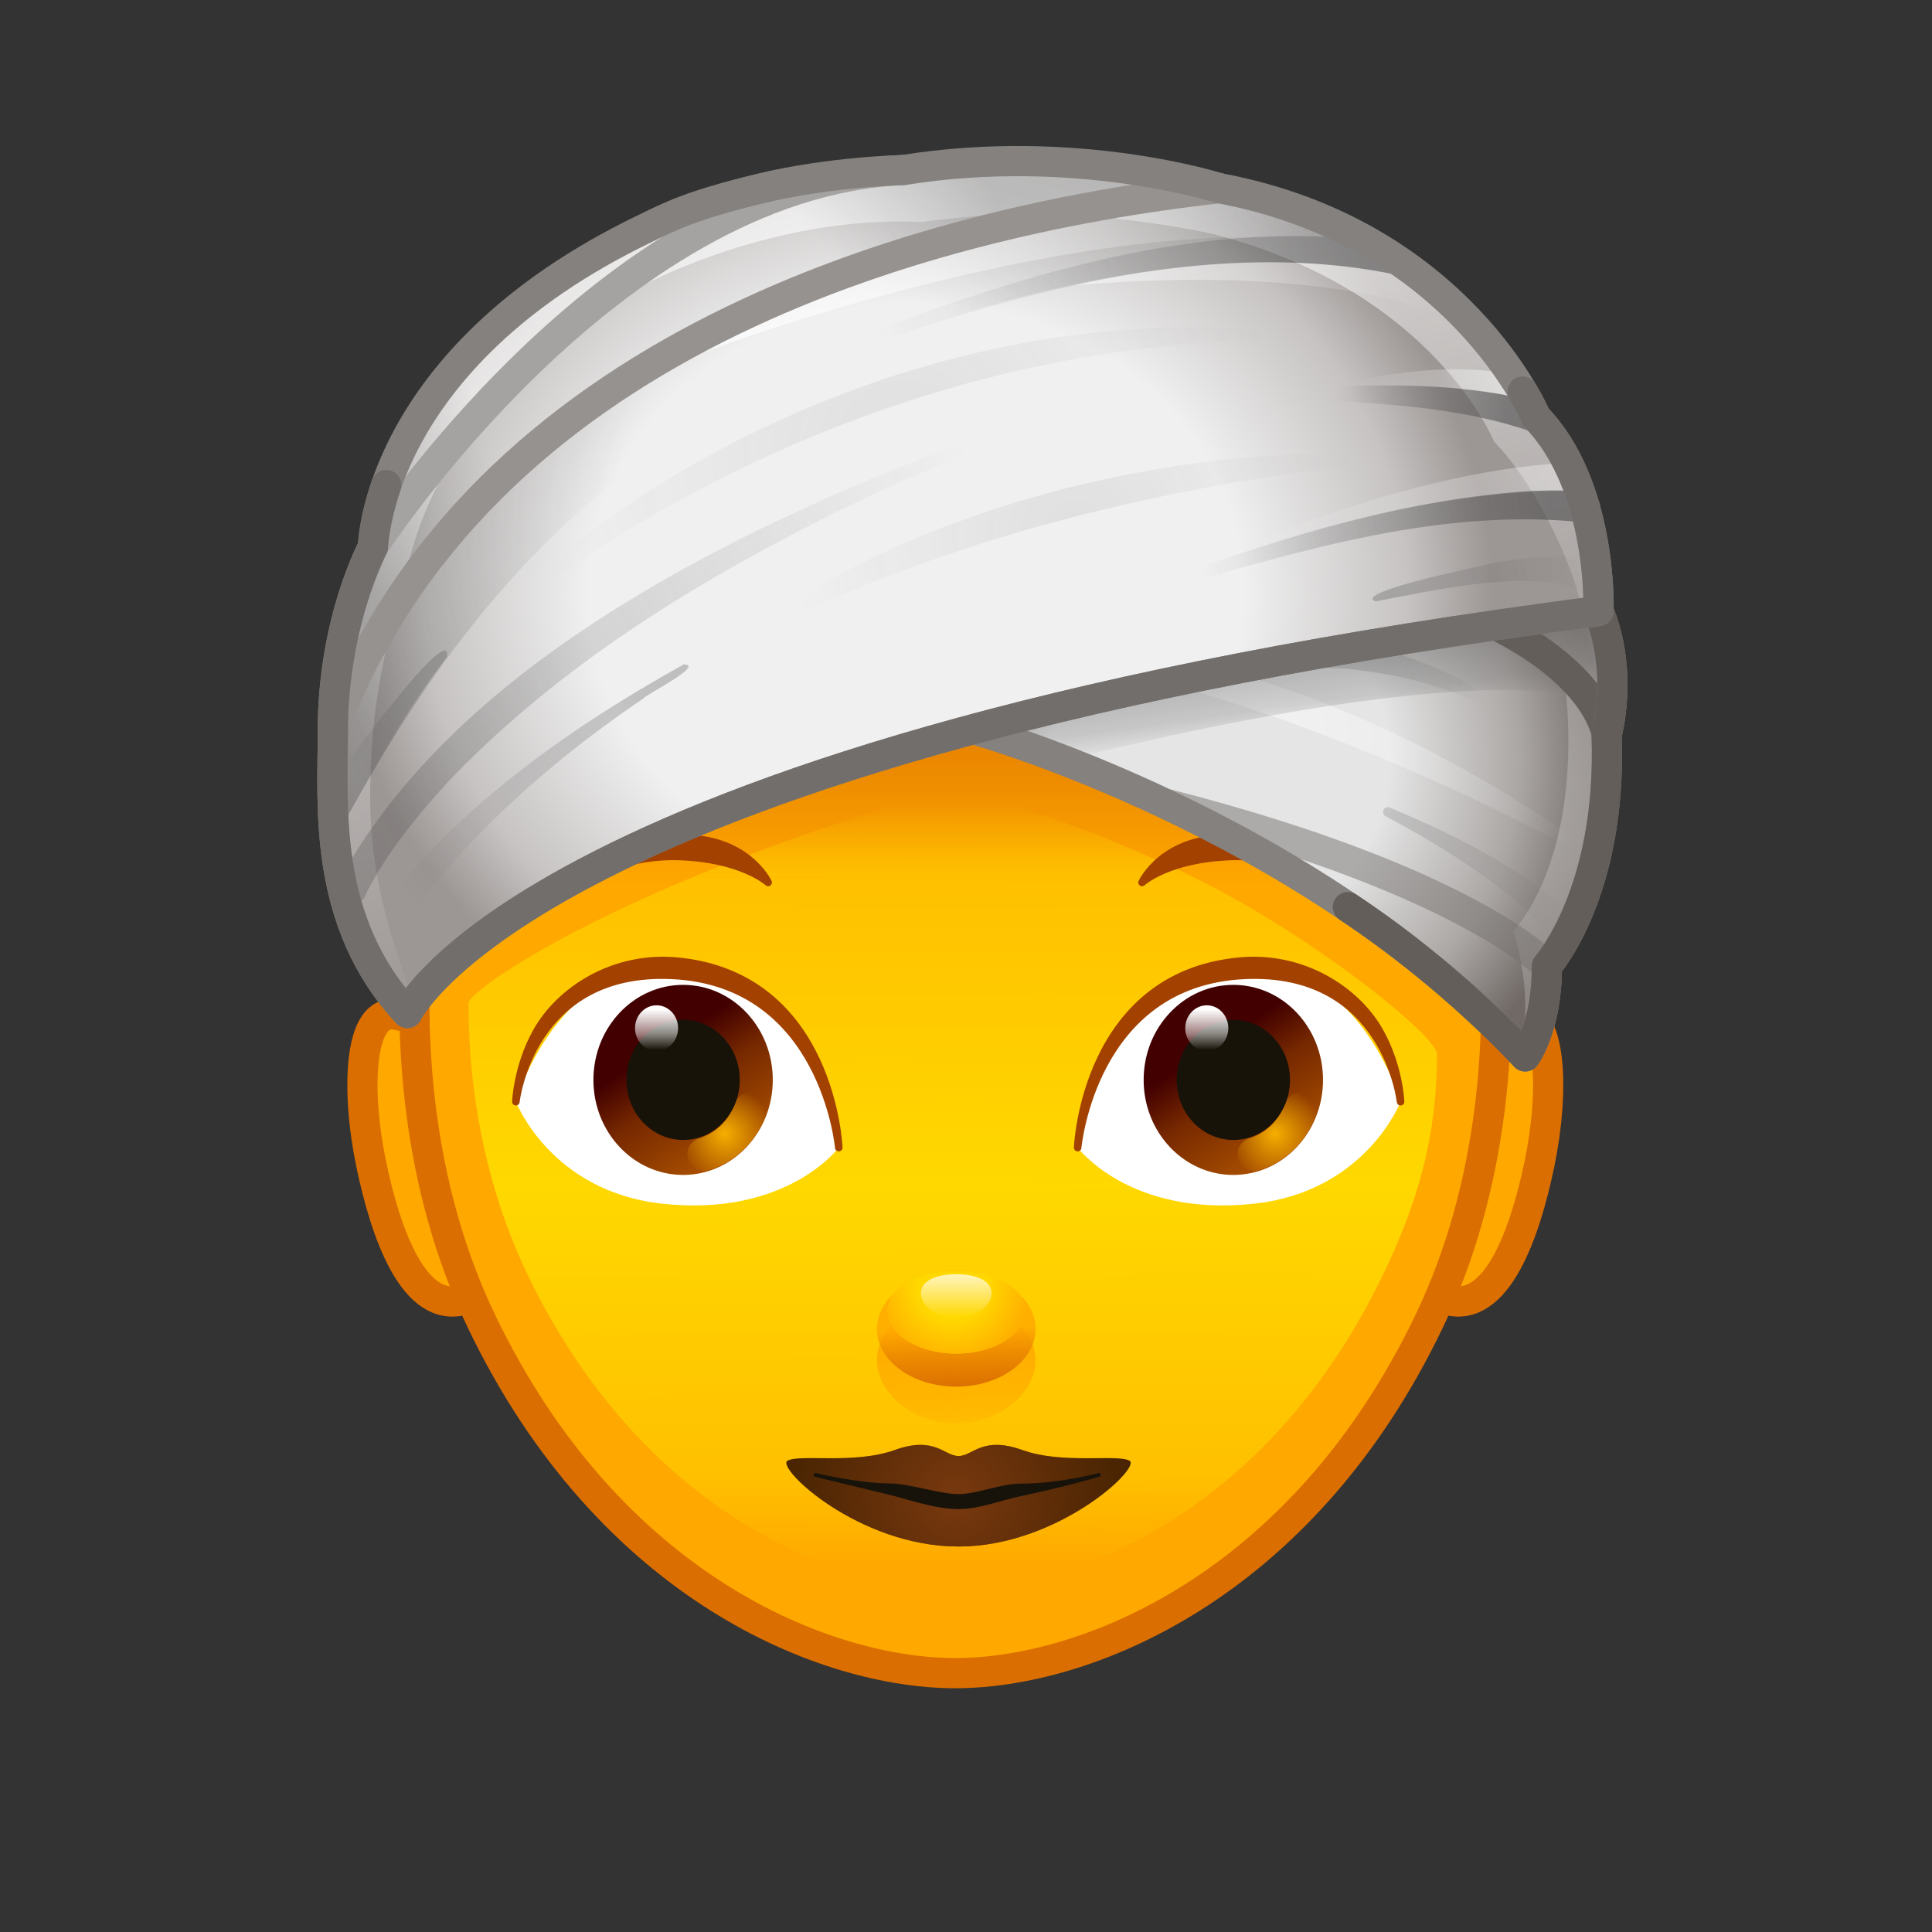 <svg xmlns="http://www.w3.org/2000/svg" xmlns:xlink="http://www.w3.org/1999/xlink" viewBox="0 0 512 512" width="512" height="512" style="width: 100%; height: 100%; transform: translate3d(0,0,0); content-visibility: visible;" preserveAspectRatio="xMidYMid meet"><rect x="0" y="0" width="512" height="512" fill="#333333" stroke="none"/><defs><clipPath id="__lottie_element_2"><rect width="512" height="512" x="0" y="0"></rect></clipPath><radialGradient id="__lottie_element_6" spreadMethod="pad" gradientUnits="userSpaceOnUse" cx="67.199" cy="-54.6" r="118.545" fx="67.199" fy="-54.6"><stop offset="38%" stop-color="rgb(229,229,229)"></stop><stop offset="67%" stop-color="rgb(171,167,165)"></stop><stop offset="86%" stop-color="rgb(112,105,102)"></stop></radialGradient><linearGradient id="__lottie_element_7" spreadMethod="pad" gradientUnits="userSpaceOnUse" x1="167.199" y1="-33.6" x2="141.75" y2="-37.189"><stop offset="8%" stop-color="rgb(255,255,255)" stop-opacity="1"></stop><stop offset="72%" stop-color="rgb(255,255,255)" stop-opacity="0.5"></stop><stop offset="100%" stop-color="rgb(255,255,255)" stop-opacity="0"></stop></linearGradient><radialGradient id="__lottie_element_8" spreadMethod="pad" gradientUnits="userSpaceOnUse" cx="79.199" cy="-61.1" r="85.926" fx="79.199" fy="-61.1"><stop offset="0%" stop-color="rgb(255,255,255)" stop-opacity="1"></stop><stop offset="48%" stop-color="rgb(255,255,255)" stop-opacity="0.5"></stop><stop offset="100%" stop-color="rgb(255,255,255)" stop-opacity="0"></stop></radialGradient><linearGradient id="__lottie_element_9" spreadMethod="pad" gradientUnits="userSpaceOnUse" x1="89.199" y1="-86.6" x2="92.522" y2="-62.863"><stop offset="0%" stop-color="rgb(77,77,77)" stop-opacity="1"></stop><stop offset="71%" stop-color="rgb(77,77,77)" stop-opacity="0.5"></stop><stop offset="100%" stop-color="rgb(77,77,77)" stop-opacity="0"></stop></linearGradient><linearGradient id="__lottie_element_10" spreadMethod="pad" gradientUnits="userSpaceOnUse" x1="158.199" y1="-12.6" x2="112.793" y2="-36.693"><stop offset="0%" stop-color="rgb(77,77,77)" stop-opacity="0"></stop><stop offset="44%" stop-color="rgb(77,77,77)" stop-opacity="0.5"></stop><stop offset="100%" stop-color="rgb(77,77,77)" stop-opacity="1"></stop></linearGradient><linearGradient id="__lottie_element_11" spreadMethod="pad" gradientUnits="userSpaceOnUse" x1="136.199" y1="-67.6" x2="106.808" y2="-80.593"><stop offset="0%" stop-color="rgb(77,77,77)" stop-opacity="0"></stop><stop offset="44%" stop-color="rgb(77,77,77)" stop-opacity="0.5"></stop><stop offset="100%" stop-color="rgb(77,77,77)" stop-opacity="1"></stop></linearGradient><radialGradient id="__lottie_element_12" spreadMethod="pad" gradientUnits="userSpaceOnUse" cx="-11.801" cy="-98.6" r="153.895" fx="-11.801" fy="-98.6"><stop offset="50%" stop-color="rgb(240,240,240)"></stop><stop offset="75%" stop-color="rgb(198,195,194)"></stop><stop offset="88%" stop-color="rgb(156,150,148)"></stop></radialGradient><linearGradient id="__lottie_element_13" spreadMethod="pad" gradientUnits="userSpaceOnUse" x1="165.199" y1="-134.6" x2="75.682" y2="-105.661"><stop offset="0%" stop-color="rgb(255,255,255)" stop-opacity="1"></stop><stop offset="50%" stop-color="rgb(255,255,255)" stop-opacity="0.5"></stop><stop offset="100%" stop-color="rgb(255,255,255)" stop-opacity="0"></stop></linearGradient><linearGradient id="__lottie_element_14" spreadMethod="pad" gradientUnits="userSpaceOnUse" x1="145.199" y1="-155.6" x2="103.298" y2="-152.512"><stop offset="0%" stop-color="rgb(255,255,255)" stop-opacity="1"></stop><stop offset="50%" stop-color="rgb(255,255,255)" stop-opacity="0.5"></stop><stop offset="100%" stop-color="rgb(255,255,255)" stop-opacity="0"></stop></linearGradient><linearGradient id="__lottie_element_15" spreadMethod="pad" gradientUnits="userSpaceOnUse" x1="30.199" y1="-187.6" x2="125.583" y2="-177.5"><stop offset="0%" stop-color="rgb(255,255,255)" stop-opacity="1"></stop><stop offset="50%" stop-color="rgb(255,255,255)" stop-opacity="0.5"></stop><stop offset="100%" stop-color="rgb(255,255,255)" stop-opacity="0"></stop></linearGradient><linearGradient id="__lottie_element_16" spreadMethod="pad" gradientUnits="userSpaceOnUse" x1="-31.801" y1="-211.6" x2="12.322" y2="-20.922"><stop offset="17%" stop-color="rgb(255,255,255)" stop-opacity="1"></stop><stop offset="58%" stop-color="rgb(255,255,255)" stop-opacity="0.5"></stop><stop offset="100%" stop-color="rgb(255,255,255)" stop-opacity="0"></stop></linearGradient><radialGradient id="__lottie_element_17" spreadMethod="pad" gradientUnits="userSpaceOnUse" cx="-80.801" cy="-161.6" r="97.485" fx="-80.801" fy="-161.6"><stop offset="53%" stop-color="rgb(77,77,77)" stop-opacity="0"></stop><stop offset="76%" stop-color="rgb(77,77,77)" stop-opacity="0.5"></stop><stop offset="100%" stop-color="rgb(77,77,77)" stop-opacity="1"></stop></radialGradient><linearGradient id="__lottie_element_18" spreadMethod="pad" gradientUnits="userSpaceOnUse" x1="98.199" y1="-151.6" x2="143.274" y2="-146.969"><stop offset="0%" stop-color="rgb(77,77,77)" stop-opacity="0"></stop><stop offset="50%" stop-color="rgb(77,77,77)" stop-opacity="0.5"></stop><stop offset="100%" stop-color="rgb(77,77,77)" stop-opacity="1"></stop></linearGradient><linearGradient id="__lottie_element_19" spreadMethod="pad" gradientUnits="userSpaceOnUse" x1="62.199" y1="-106.6" x2="155.01" y2="-122.378"><stop offset="0%" stop-color="rgb(77,77,77)" stop-opacity="0"></stop><stop offset="50%" stop-color="rgb(77,77,77)" stop-opacity="0.5"></stop><stop offset="100%" stop-color="rgb(77,77,77)" stop-opacity="1"></stop></linearGradient><radialGradient id="__lottie_element_20" spreadMethod="pad" gradientUnits="userSpaceOnUse" cx="-31.801" cy="-117.6" r="154.288" fx="-31.801" fy="-117.6"><stop offset="40%" stop-color="rgb(77,77,77)" stop-opacity="0"></stop><stop offset="74%" stop-color="rgb(77,77,77)" stop-opacity="0.5"></stop><stop offset="100%" stop-color="rgb(77,77,77)" stop-opacity="1"></stop></radialGradient><linearGradient id="__lottie_element_21" spreadMethod="pad" gradientUnits="userSpaceOnUse" x1="-65.801" y1="-192.6" x2="91.281" y2="-175.967"><stop offset="0%" stop-color="rgb(255,255,255)" stop-opacity="1"></stop><stop offset="50%" stop-color="rgb(255,255,255)" stop-opacity="0.5"></stop><stop offset="100%" stop-color="rgb(255,255,255)" stop-opacity="0"></stop></linearGradient><linearGradient id="__lottie_element_22" spreadMethod="pad" gradientUnits="userSpaceOnUse" x1="-0.801" y1="-138.6" x2="-157.264" y2="-36.001"><stop offset="0%" stop-color="rgb(77,77,77)" stop-opacity="0"></stop><stop offset="50%" stop-color="rgb(77,77,77)" stop-opacity="0.5"></stop><stop offset="100%" stop-color="rgb(77,77,77)" stop-opacity="1"></stop></linearGradient><linearGradient id="__lottie_element_23" spreadMethod="pad" gradientUnits="userSpaceOnUse" x1="93.199" y1="-189.6" x2="-23.394" y2="-166.189"><stop offset="0%" stop-color="rgb(77,77,77)" stop-opacity="1"></stop><stop offset="50%" stop-color="rgb(77,77,77)" stop-opacity="0.5"></stop><stop offset="100%" stop-color="rgb(77,77,77)" stop-opacity="0"></stop></linearGradient><linearGradient id="__lottie_element_24" spreadMethod="pad" gradientUnits="userSpaceOnUse" x1="-133.801" y1="-77.6" x2="-164.722" y2="-50.974"><stop offset="0%" stop-color="rgb(77,77,77)" stop-opacity="1"></stop><stop offset="65%" stop-color="rgb(77,77,77)" stop-opacity="0.5"></stop><stop offset="100%" stop-color="rgb(77,77,77)" stop-opacity="0"></stop></linearGradient><linearGradient id="__lottie_element_25" spreadMethod="pad" gradientUnits="userSpaceOnUse" x1="-86.801" y1="-74.6" x2="-148.818" y2="-16.86"><stop offset="0%" stop-color="rgb(77,77,77)" stop-opacity="1"></stop><stop offset="50%" stop-color="rgb(77,77,77)" stop-opacity="0.5"></stop><stop offset="100%" stop-color="rgb(77,77,77)" stop-opacity="0"></stop></linearGradient><linearGradient id="__lottie_element_26" spreadMethod="pad" gradientUnits="userSpaceOnUse" x1="113.199" y1="-97.6" x2="163.599" y2="-103.746"><stop offset="0%" stop-color="rgb(77,77,77)" stop-opacity="1"></stop><stop offset="50%" stop-color="rgb(77,77,77)" stop-opacity="0.505"></stop><stop offset="100%" stop-color="rgb(77,77,77)" stop-opacity="0.01"></stop></linearGradient><radialGradient id="__lottie_element_27" spreadMethod="pad" gradientUnits="userSpaceOnUse" cx="29.199" cy="-114.6" r="76.172" fx="29.199" fy="-114.6"><stop offset="0%" stop-color="rgb(77,77,77)" stop-opacity="1"></stop><stop offset="50%" stop-color="rgb(77,77,77)" stop-opacity="0.5"></stop><stop offset="100%" stop-color="rgb(77,77,77)" stop-opacity="0"></stop></radialGradient><radialGradient id="__lottie_element_28" spreadMethod="pad" gradientUnits="userSpaceOnUse" cx="-15.801" cy="-135.6" r="100.439" fx="-15.801" fy="-135.6"><stop offset="0%" stop-color="rgb(77,77,77)" stop-opacity="1"></stop><stop offset="50%" stop-color="rgb(77,77,77)" stop-opacity="0.5"></stop><stop offset="100%" stop-color="rgb(77,77,77)" stop-opacity="0"></stop></radialGradient><linearGradient id="__lottie_element_32" spreadMethod="pad" gradientUnits="userSpaceOnUse" x1="-80.738" y1="10.899" x2="-61.713" y2="39.979"><stop offset="0%" stop-color="rgb(66,0,0)"></stop><stop offset="37%" stop-color="rgb(118,40,0)"></stop><stop offset="100%" stop-color="rgb(170,80,0)"></stop></linearGradient><radialGradient id="__lottie_element_33" spreadMethod="pad" gradientUnits="userSpaceOnUse" cx="-63.926" cy="33.961" r="12.806" fx="-63.926" fy="33.961"><stop offset="0%" stop-color="rgb(246,175,0)" stop-opacity="1"></stop><stop offset="50%" stop-color="rgb(246,175,0)" stop-opacity="0.5"></stop><stop offset="100%" stop-color="rgb(246,175,0)" stop-opacity="0"></stop></radialGradient><linearGradient id="__lottie_element_34" spreadMethod="pad" gradientUnits="userSpaceOnUse" x1="-82.926" y1="0.961" x2="-82.926" y2="11.783"><stop offset="0%" stop-color="rgb(255,255,255)" stop-opacity="1"></stop><stop offset="60%" stop-color="rgb(255,255,255)" stop-opacity="0.5"></stop><stop offset="100%" stop-color="rgb(255,255,255)" stop-opacity="0"></stop></linearGradient><linearGradient id="__lottie_element_35" spreadMethod="pad" gradientUnits="userSpaceOnUse" x1="-80.738" y1="10.899" x2="-61.713" y2="39.979"><stop offset="0%" stop-color="rgb(66,0,0)"></stop><stop offset="37%" stop-color="rgb(118,40,0)"></stop><stop offset="100%" stop-color="rgb(170,80,0)"></stop></linearGradient><radialGradient id="__lottie_element_36" spreadMethod="pad" gradientUnits="userSpaceOnUse" cx="-63.926" cy="33.961" r="12.806" fx="-63.926" fy="33.961"><stop offset="0%" stop-color="rgb(246,175,0)" stop-opacity="1"></stop><stop offset="50%" stop-color="rgb(246,175,0)" stop-opacity="0.5"></stop><stop offset="100%" stop-color="rgb(246,175,0)" stop-opacity="0"></stop></radialGradient><linearGradient id="__lottie_element_37" spreadMethod="pad" gradientUnits="userSpaceOnUse" x1="-82.926" y1="0.961" x2="-82.926" y2="11.783"><stop offset="0%" stop-color="rgb(255,255,255)" stop-opacity="1"></stop><stop offset="60%" stop-color="rgb(255,255,255)" stop-opacity="0.5"></stop><stop offset="100%" stop-color="rgb(255,255,255)" stop-opacity="0"></stop></linearGradient><linearGradient id="__lottie_element_41" spreadMethod="pad" gradientUnits="userSpaceOnUse" x1="-3.176" y1="85.711" x2="-2.301" y2="116.671"><stop offset="0%" stop-color="rgb(255,168,0)" stop-opacity="1"></stop><stop offset="65%" stop-color="rgb(255,168,0)" stop-opacity="0.5"></stop><stop offset="100%" stop-color="rgb(255,168,0)" stop-opacity="0"></stop></linearGradient><linearGradient id="__lottie_element_42" spreadMethod="pad" gradientUnits="userSpaceOnUse" x1="-2.051" y1="103.961" x2="-2.926" y2="80.64"><stop offset="10%" stop-color="rgb(219,110,0)" stop-opacity="1"></stop><stop offset="49%" stop-color="rgb(219,110,0)" stop-opacity="0.5"></stop><stop offset="78%" stop-color="rgb(219,110,0)" stop-opacity="0"></stop></linearGradient><radialGradient id="__lottie_element_43" spreadMethod="pad" gradientUnits="userSpaceOnUse" cx="-3.926" cy="73.961" r="22.907" fx="-3.926" fy="73.961"><stop offset="40%" stop-color="rgb(255,168,0)" stop-opacity="0"></stop><stop offset="70%" stop-color="rgb(255,168,0)" stop-opacity="0.5"></stop><stop offset="100%" stop-color="rgb(255,168,0)" stop-opacity="1"></stop></radialGradient><linearGradient id="__lottie_element_44" spreadMethod="pad" gradientUnits="userSpaceOnUse" x1="-2.926" y1="71.961" x2="-2.926" y2="82.617"><stop offset="0%" stop-color="rgb(255,255,254)" stop-opacity="1"></stop><stop offset="50%" stop-color="rgb(255,255,254)" stop-opacity="0.5"></stop><stop offset="100%" stop-color="rgb(255,255,254)" stop-opacity="0"></stop></linearGradient><radialGradient id="__lottie_element_48" spreadMethod="pad" gradientUnits="userSpaceOnUse" cx="-2.676" cy="130.711" r="42.441" fx="-2.676" fy="130.711"><stop offset="8%" stop-color="rgb(117,55,14)" stop-opacity="1"></stop><stop offset="54%" stop-color="rgb(117,55,14)" stop-opacity="0.5"></stop><stop offset="100%" stop-color="rgb(117,55,14)" stop-opacity="0"></stop></radialGradient><linearGradient id="__lottie_element_55" spreadMethod="pad" gradientUnits="userSpaceOnUse" x1="-2.523" y1="-84.6" x2="-2.523" y2="4.068"><stop offset="0%" stop-color="rgb(219,110,0)" stop-opacity="1"></stop><stop offset="38%" stop-color="rgb(219,110,0)" stop-opacity="0.5"></stop><stop offset="71%" stop-color="rgb(219,110,0)" stop-opacity="0"></stop></linearGradient><linearGradient id="__lottie_element_56" spreadMethod="pad" gradientUnits="userSpaceOnUse" x1="-2.773" y1="-43.1" x2="-2.523" y2="159.652"><stop offset="0%" stop-color="rgb(255,216,0)" stop-opacity="0"></stop><stop offset="9%" stop-color="rgb(255,216,0)" stop-opacity="0.5"></stop><stop offset="50%" stop-color="rgb(255,216,0)" stop-opacity="1"></stop><stop offset="88%" stop-color="rgb(255,216,0)" stop-opacity="0.5"></stop><stop offset="100%" stop-color="rgb(255,216,0)" stop-opacity="0"></stop></linearGradient></defs><g clip-path="url(#__lottie_element_2)"><g style="display: block;" transform="matrix(1,0,0,1,256,256)" opacity="1"><g opacity="1" transform="matrix(1,0,0,1,0,0)"><path fill="rgb(255,168,0)" fill-opacity="1" d=" M-151.205,12.898 C-160.989,11.212 -161.675,33.15 -157.613,52.585 C-153.853,70.578 -146.372,92.497 -132.925,88.418 C-119.478,84.339 -117.671,18.677 -151.205,12.898z"></path><path stroke-linecap="round" stroke-linejoin="round" fill-opacity="0" stroke="rgb(219,110,0)" stroke-opacity="1" stroke-width="8" d=" M-151.205,12.898 C-160.989,11.212 -161.675,33.15 -157.613,52.585 C-153.853,70.578 -146.372,92.497 -132.925,88.418 C-119.478,84.339 -117.671,18.677 -151.205,12.898z"></path></g><g opacity="1" transform="matrix(1,0,0,1,0,0)"><path fill="rgb(255,168,0)" fill-opacity="1" d=" M145.534,12.898 C155.318,11.212 156.004,33.15 151.942,52.585 C148.182,70.578 140.701,92.497 127.254,88.418 C113.807,84.339 112,18.677 145.534,12.898z"></path><path stroke-linecap="round" stroke-linejoin="round" fill-opacity="0" stroke="rgb(219,110,0)" stroke-opacity="1" stroke-width="8" d=" M145.534,12.898 C155.318,11.212 156.004,33.15 151.942,52.585 C148.182,70.578 140.701,92.497 127.254,88.418 C113.807,84.339 112,18.677 145.534,12.898z"></path></g></g><g style="display: block;" transform="matrix(1,0,0,1,256,256)" opacity="1"><g opacity="1" transform="matrix(1,0,0,1,0,0)"><path fill="rgb(255,168,0)" fill-opacity="1" d=" M110.018,-106.24 C85.903,-139.733 46.782,-162.663 -2.835,-162.663 C-52.452,-162.663 -91.573,-139.733 -115.688,-106.24 C-141.723,-70.081 -162.419,23.241 -128.429,94.113 C-94.439,164.985 -37.016,187.404 -2.835,187.404 C31.346,187.404 88.768,164.985 122.758,94.113 C156.748,23.241 136.052,-70.081 110.018,-106.24z"></path></g><g opacity="1" transform="matrix(1,0,0,1,0,0)"><path fill="url(#__lottie_element_55)" fill-opacity="1" d=" M110.018,-106.24 C85.903,-139.733 46.782,-162.663 -2.835,-162.663 C-52.452,-162.663 -91.573,-139.733 -115.688,-106.24 C-141.723,-70.081 -162.419,23.241 -128.429,94.113 C-94.439,164.985 -37.016,187.404 -2.835,187.404 C31.346,187.404 88.768,164.985 122.758,94.113 C156.748,23.241 136.052,-70.081 110.018,-106.24z"></path></g><g opacity="1" transform="matrix(1,0,0,1,0,0)"><path fill="url(#__lottie_element_56)" fill-opacity="1" d=" M-2.835,-47.26 C-89.991,-22.98 -131.862,6.295 -131.859,9.84 C-131.841,34.579 -126.826,59.934 -115.861,82.475 C-85.273,145.354 -33.595,165.243 -2.835,165.243 C27.925,165.243 79.601,145.354 110.19,82.475 C119.757,62.809 124.831,45.038 124.831,23.327 C124.831,18.574 91.222,-8.715 58.358,-24.483 C26.92,-39.567 -2.835,-47.26 -2.835,-47.26z"></path></g><g opacity="1" transform="matrix(1,0,0,1,0,0)"><path stroke-linecap="round" stroke-linejoin="round" fill-opacity="0" stroke="rgb(219,110,0)" stroke-opacity="1" stroke-width="8" d=" M110.018,-106.24 C85.903,-139.733 46.782,-162.663 -2.835,-162.663 C-52.452,-162.663 -91.573,-139.733 -115.688,-106.24 C-141.723,-70.081 -162.419,23.241 -128.429,94.113 C-94.439,164.985 -37.016,187.404 -2.835,187.404 C31.346,187.404 88.768,164.985 122.758,94.113 C156.748,23.241 136.052,-70.081 110.018,-106.24z"></path></g></g><g style="display: block;" transform="matrix(1,0,0,1,256,256)" opacity="1"><g opacity="1" transform="matrix(1,0,0,1,0,0)"><path fill="rgb(163,65,0)" fill-opacity="1" d=" M-108.539,-19.434 C-108.539,-19.434 -93.752,-29.577 -76.202,-29.029 C-59.385,-28.504 -52.435,-22.146 -52.435,-22.146 C-52.435,-22.146 -58.037,-34.356 -76.202,-33.827 C-96.213,-33.244 -108.539,-19.434 -108.539,-19.434z"></path><path stroke-linecap="round" stroke-linejoin="round" fill-opacity="0" stroke="rgb(163,65,0)" stroke-opacity="1" stroke-width="2" d=" M-108.539,-19.434 C-108.539,-19.434 -93.752,-29.577 -76.202,-29.029 C-59.385,-28.504 -52.435,-22.146 -52.435,-22.146 C-52.435,-22.146 -58.037,-34.356 -76.202,-33.827 C-96.213,-33.244 -108.539,-19.434 -108.539,-19.434z"></path></g><g opacity="1" transform="matrix(1,0,0,1,0,0)"><path fill="rgb(163,65,0)" fill-opacity="1" d=" M102.757,-19.434 C102.757,-19.434 87.97,-29.577 70.42,-29.029 C53.603,-28.504 46.654,-22.146 46.654,-22.146 C46.654,-22.146 52.255,-34.356 70.42,-33.827 C90.431,-33.244 102.757,-19.434 102.757,-19.434z"></path><path stroke-linecap="round" stroke-linejoin="round" fill-opacity="0" stroke="rgb(163,65,0)" stroke-opacity="1" stroke-width="2" d=" M102.757,-19.434 C102.757,-19.434 87.97,-29.577 70.42,-29.029 C53.603,-28.504 46.654,-22.146 46.654,-22.146 C46.654,-22.146 52.255,-34.356 70.42,-33.827 C90.431,-33.244 102.757,-19.434 102.757,-19.434z"></path></g></g><g style="display: block;" transform="matrix(1,0,0,1,256,266.25)" opacity="1"><g opacity="1" transform="matrix(1,0,0,1,0,0)"><path fill="rgb(75,37,2)" fill-opacity="1" d=" M43.343,120.851 C40.12,119.038 25.618,121.858 14.941,118.031 C4.265,114.204 1.849,119.621 -1.979,119.621 C-5.806,119.621 -8.223,114.204 -18.9,118.031 C-29.576,121.858 -44.079,119.038 -47.302,120.851 C-50.525,122.664 -28.536,143.592 -1.979,143.592 C24.268,143.592 46.566,122.664 43.343,120.851z"></path></g><g opacity="1" transform="matrix(1,0,0,1,0,0)"><path fill="url(#__lottie_element_48)" fill-opacity="1" d=" M43.343,120.851 C40.12,119.038 25.618,121.858 14.941,118.031 C4.265,114.204 1.849,119.621 -1.979,119.621 C-5.806,119.621 -8.223,114.204 -18.9,118.031 C-29.576,121.858 -44.079,119.038 -47.302,120.851 C-50.525,122.664 -28.536,143.592 -1.979,143.592 C24.268,143.592 46.566,122.664 43.343,120.851z"></path></g><g opacity="1" transform="matrix(1,0,0,1,0,0)"><path fill="rgb(23,19,11)" fill-opacity="1" d=" M-39.882,124.624 C-39.882,124.624 -28.323,127.369 -20.439,127.369 C-15.087,127.369 -7.006,130.207 -1.979,130.207 C2.852,130.207 9.39,127.43 14.459,127.43 C24.839,127.43 35.197,124.624 35.197,124.624 C35.197,124.624 26.564,127.214 13.963,129.861 C9.49,130.801 3.286,133.182 -1.979,133.182 C-8.236,133.182 -15.382,130.538 -20.562,129.3 C-32.021,126.561 -39.882,124.624 -39.882,124.624z"></path><path stroke-linecap="round" stroke-linejoin="round" fill-opacity="0" stroke="rgb(23,19,11)" stroke-opacity="1" stroke-width="1" d=" M-39.882,124.624 C-39.882,124.624 -28.323,127.369 -20.439,127.369 C-15.087,127.369 -7.006,130.207 -1.979,130.207 C2.852,130.207 9.39,127.43 14.459,127.43 C24.839,127.43 35.197,124.624 35.197,124.624 C35.197,124.624 26.564,127.214 13.963,129.861 C9.49,130.801 3.286,133.182 -1.979,133.182 C-8.236,133.182 -15.382,130.538 -20.562,129.3 C-32.021,126.561 -39.882,124.624 -39.882,124.624z"></path></g></g><g style="display: block;" transform="matrix(1,0,0,1,256.25,266.5)" opacity="1"><g opacity="1" transform="matrix(1,0,0,1,0,0)"><path fill="url(#__lottie_element_41)" fill-opacity="1" d=" M18.19,94.093 C18.19,102.926 8.125,110.778 -2.835,110.778 C-13.795,110.778 -23.861,102.926 -23.861,94.093 C-23.861,85.261 -13.795,77.162 -2.835,77.162 C8.125,77.162 18.19,85.261 18.19,94.093z"></path></g><g opacity="1" transform="matrix(1,0,0,1,0,0)"><path fill="rgb(255,168,0)" fill-opacity="0.8" d=" M18.19,85.644 C18.19,94.106 8.777,100.966 -2.835,100.966 C-14.447,100.966 -23.86,94.106 -23.86,85.644 C-23.86,77.182 -14.447,70.683 -2.835,70.683 C8.777,70.683 18.19,77.182 18.19,85.644z"></path></g><g opacity="1" transform="matrix(1,0,0,1,0,0)"><path fill="url(#__lottie_element_42)" fill-opacity="1" d=" M18.19,85.644 C18.19,94.106 8.777,100.966 -2.835,100.966 C-14.447,100.966 -23.86,94.106 -23.86,85.644 C-23.86,77.182 -14.447,70.683 -2.835,70.683 C8.777,70.683 18.19,77.182 18.19,85.644z"></path></g><g opacity="1" transform="matrix(1,0,0,1,0,0)"><path fill="rgb(255,216,0)" fill-opacity="1" d=" M15.353,80.808 C15.353,87.108 7.21,92.215 -2.835,92.215 C-12.88,92.215 -21.024,87.108 -21.024,80.808 C-21.024,74.508 -12.88,70.436 -2.835,70.436 C7.21,70.436 15.353,74.508 15.353,80.808z"></path></g><g opacity="1" transform="matrix(1,0,0,1,0,0)"><path fill="url(#__lottie_element_43)" fill-opacity="1" d=" M15.353,80.808 C15.353,87.108 7.21,92.215 -2.835,92.215 C-12.88,92.215 -21.024,87.108 -21.024,80.808 C-21.024,74.508 -12.88,70.436 -2.835,70.436 C7.21,70.436 15.353,74.508 15.353,80.808z"></path></g><g opacity="1" transform="matrix(1,0,0,1,0,0)"><path fill="url(#__lottie_element_44)" fill-opacity="0.7" d=" M6.536,76.233 C6.536,79.606 2.34,82.778 -2.835,82.778 C-8.01,82.778 -12.206,79.606 -12.206,76.233 C-12.206,72.86 -8.01,71.168 -2.835,71.168 C2.34,71.168 6.536,72.86 6.536,76.233z"></path></g></g><g style="display: block;" transform="matrix(1,0,0,1,256,266.5)" opacity="1"><g opacity="1" transform="matrix(1,0,0,1,0,0)"><g opacity="1" transform="matrix(1,0,0,1,0,0)"><path fill="rgb(255,255,255)" fill-opacity="1" d=" M-33.718,37.624 C-33.718,37.624 -37.432,-6.709 -74.308,-10.413 C-108.174,-13.814 -119.286,25.459 -119.286,25.459 C-119.286,25.459 -110.171,49.233 -80.524,52.484 C-47.473,56.109 -33.718,37.624 -33.718,37.624z"></path></g><g opacity="1" transform="matrix(1,0,0,1,0,0)"><g opacity="1" transform="matrix(1,0,0,1,0,0)"><path fill="url(#__lottie_element_32)" fill-opacity="1" d=" M-51.205,19.686 C-51.205,33.596 -61.845,44.872 -74.971,44.872 C-88.097,44.872 -98.738,33.596 -98.738,19.686 C-98.738,5.776 -88.097,-5.5 -74.971,-5.5 C-61.845,-5.5 -51.205,5.776 -51.205,19.686z"></path></g><g opacity="1" transform="matrix(1,0,0,1,0,0)"><g opacity="1" transform="matrix(1,0,0,1,0,0)"><path fill="url(#__lottie_element_33)" fill-opacity="1" d=" M-69.467,43.79 C-71.344,43.79 -73.081,42.578 -73.663,40.691 C-74.378,38.373 -73.078,35.914 -70.76,35.199 C-66.326,33.831 -62.796,30.386 -61.318,25.984 C-60.546,23.683 -58.052,22.448 -55.757,23.218 C-53.457,23.99 -52.219,26.48 -52.991,28.78 C-55.366,35.857 -61.041,41.395 -68.172,43.594 C-68.603,43.727 -69.039,43.79 -69.467,43.79z"></path></g></g><g opacity="1" transform="matrix(1,0,0,1,0,0)"><path fill="rgb(24,19,9)" fill-opacity="1" d=" M-59.951,19.686 C-59.951,28.477 -66.675,35.604 -74.971,35.604 C-83.267,35.604 -89.992,28.477 -89.992,19.686 C-89.992,10.895 -83.267,3.769 -74.971,3.769 C-66.675,3.769 -59.951,10.895 -59.951,19.686z"></path></g><g opacity="1" transform="matrix(1,0,0,1,0,0)"><path fill="url(#__lottie_element_34)" fill-opacity="1" d=" M-76.302,5.962 C-76.302,9.3 -78.856,12.006 -82.006,12.006 C-85.156,12.006 -87.71,9.3 -87.71,5.962 C-87.71,2.624 -85.156,-0.083 -82.006,-0.083 C-78.856,-0.083 -76.302,2.624 -76.302,5.962z"></path></g></g><g opacity="1" transform="matrix(1,0,0,1,0,0)"><path fill="rgb(163,65,0)" fill-opacity="1" d=" M-33.718,37.624 C-33.718,37.624 -35.49,-7.863 -76.502,-11.777 C-93.34,-13.384 -107.602,-4.12 -113.768,6.861 C-118.96,16.108 -119.286,25.459 -119.286,25.459 C-119.286,25.459 -115.415,-9.817 -77.823,-8.014 C-37.594,-6.084 -33.718,37.624 -33.718,37.624z"></path><path stroke-linecap="round" stroke-linejoin="round" fill-opacity="0" stroke="rgb(163,65,0)" stroke-opacity="1" stroke-width="2" d=" M-33.718,37.624 C-33.718,37.624 -35.49,-7.863 -76.502,-11.777 C-93.34,-13.384 -107.602,-4.12 -113.768,6.861 C-118.96,16.108 -119.286,25.459 -119.286,25.459 C-119.286,25.459 -115.415,-9.817 -77.823,-8.014 C-37.594,-6.084 -33.718,37.624 -33.718,37.624z"></path></g></g><g opacity="1" transform="matrix(-1,0,0,1,-4.125,0)"><g opacity="1" transform="matrix(1,0,0,1,0,0)"><path fill="rgb(255,255,255)" fill-opacity="1" d=" M-33.718,37.624 C-33.718,37.624 -37.432,-6.709 -74.308,-10.413 C-108.174,-13.814 -119.286,25.459 -119.286,25.459 C-119.286,25.459 -110.171,49.233 -80.524,52.484 C-47.473,56.109 -33.718,37.624 -33.718,37.624z"></path></g><g opacity="1" transform="matrix(-1,0,0,1,-149.942,0)"><g opacity="1" transform="matrix(1,0,0,1,0,0)"><g opacity="1" transform="matrix(1,0,0,1,0,0)"><path fill="url(#__lottie_element_35)" fill-opacity="1" d=" M-51.205,19.686 C-51.205,33.596 -61.845,44.872 -74.971,44.872 C-88.097,44.872 -98.738,33.596 -98.738,19.686 C-98.738,5.776 -88.097,-5.5 -74.971,-5.5 C-61.845,-5.5 -51.205,5.776 -51.205,19.686z"></path></g><g opacity="1" transform="matrix(1,0,0,1,0,0)"><g opacity="1" transform="matrix(1,0,0,1,0,0)"><path fill="url(#__lottie_element_36)" fill-opacity="1" d=" M-69.467,43.79 C-71.344,43.79 -73.081,42.578 -73.663,40.691 C-74.378,38.373 -73.078,35.914 -70.76,35.199 C-66.326,33.831 -62.796,30.386 -61.318,25.984 C-60.546,23.683 -58.052,22.448 -55.757,23.218 C-53.457,23.99 -52.219,26.48 -52.991,28.78 C-55.366,35.857 -61.041,41.395 -68.172,43.594 C-68.603,43.727 -69.039,43.79 -69.467,43.79z"></path></g></g><g opacity="1" transform="matrix(1,0,0,1,0,0)"><path fill="rgb(24,19,9)" fill-opacity="1" d=" M-59.951,19.686 C-59.951,28.477 -66.675,35.604 -74.971,35.604 C-83.267,35.604 -89.992,28.477 -89.992,19.686 C-89.992,10.895 -83.267,3.769 -74.971,3.769 C-66.675,3.769 -59.951,10.895 -59.951,19.686z"></path></g><g opacity="1" transform="matrix(1,0,0,1,0,0)"><path fill="url(#__lottie_element_37)" fill-opacity="1" d=" M-76.302,5.962 C-76.302,9.3 -78.856,12.006 -82.006,12.006 C-85.156,12.006 -87.71,9.3 -87.71,5.962 C-87.71,2.624 -85.156,-0.083 -82.006,-0.083 C-78.856,-0.083 -76.302,2.624 -76.302,5.962z"></path></g></g></g><g opacity="1" transform="matrix(1,0,0,1,0,0)"><path fill="rgb(163,65,0)" fill-opacity="1" d=" M-33.718,37.624 C-33.718,37.624 -35.49,-7.863 -76.502,-11.777 C-93.34,-13.384 -107.602,-4.12 -113.768,6.861 C-118.96,16.108 -119.286,25.459 -119.286,25.459 C-119.286,25.459 -115.415,-9.817 -77.823,-8.014 C-37.594,-6.084 -33.718,37.624 -33.718,37.624z"></path><path stroke-linecap="round" stroke-linejoin="round" fill-opacity="0" stroke="rgb(163,65,0)" stroke-opacity="1" stroke-width="2" d=" M-33.718,37.624 C-33.718,37.624 -35.49,-7.863 -76.502,-11.777 C-93.34,-13.384 -107.602,-4.12 -113.768,6.861 C-118.96,16.108 -119.286,25.459 -119.286,25.459 C-119.286,25.459 -115.415,-9.817 -77.823,-8.014 C-37.594,-6.084 -33.718,37.624 -33.718,37.624z"></path></g></g></g><g style="display: block;" transform="matrix(1,0,0,1,256,256)" opacity="1"><g opacity="1" transform="matrix(1,0,0,1,0,0)"><path fill="url(#__lottie_element_6)" fill-opacity="1" d=" M1.95,-62.749 C1.95,-62.749 87.007,-38.407 145.198,23.975 C145.198,23.975 153.941,16.407 153.941,0 C153.941,0 171.298,-19.434 169.763,-61.275 C169.763,-61.275 174.368,-77.621 167.626,-94.077"></path></g><g opacity="1" transform="matrix(1,0,0,1,0,0)"><path fill="url(#__lottie_element_7)" fill-opacity="0.3" d=" M148.847,-91.541 C148.847,-91.541 158.248,-78.316 158.248,-78.316 C158.248,-78.316 165.931,-35.051 145.094,-9.103 C145.094,-9.103 151.081,8.62 146.449,23.303 C146.449,23.303 142.182,23.73 146.449,23.303 C150.716,22.876 153.941,0 153.941,0 C153.941,0 173.053,-27.037 169.763,-63.87 C169.763,-63.87 175.08,-86.206 166.234,-92.561 C166.234,-92.561 147.418,-91.34 147.418,-91.34"></path></g><g opacity="1" transform="matrix(1,0,0,1,0,0)"><path fill="url(#__lottie_element_8)" fill-opacity="0.5" d=" M11.668,-87.293 C61.128,-86.094 109.517,-67.449 150.772,-40.838 C152.497,-39.342 163.947,-33.601 157.573,-32.973 C153.316,-34.994 148.599,-37.351 144.38,-39.504 C116.91,-53.016 88.164,-64.851 58.738,-73.359 C56.444,-74.049 51.73,-75.374 49.407,-75.98 C36.938,-79.296 24.257,-82.247 11.533,-84.212 C9.694,-84.363 9.761,-87.313 11.668,-87.293z"></path></g><g opacity="1" transform="matrix(1,0,0,1,0,0)"><path fill="url(#__lottie_element_9)" fill-opacity="0.4" d=" M25.758,-54.287 C25.758,-54.287 137.206,-83.875 171.031,-68.874 C171.031,-68.874 171.649,-87.146 166.234,-92.561 C160.819,-97.976 10.483,-64.915 10.483,-64.915 C10.483,-64.915 25.758,-54.287 25.758,-54.287z"></path></g><g opacity="0.2" transform="matrix(1,0,0,1,0,0)"><g opacity="1" transform="matrix(1,0,0,1,0,0)"><path fill="url(#__lottie_element_10)" fill-opacity="1" d=" M112.262,-42.001 C130.381,-34.4 148.229,-25.443 162.677,-11.82 C166.633,-8.046 160.28,-2.13 156.805,-6.387 C144.343,-20.531 127.764,-30.827 111.231,-39.675 C109.797,-40.341 110.79,-42.623 112.262,-42.001z"></path></g><g opacity="1" transform="matrix(1,0,0,1,0,0)"><path fill="url(#__lottie_element_11)" fill-opacity="1" d=" M95.297,-87.078 C114.671,-84.113 134.368,-77.15 148.624,-63.294 C149.283,-62.67 148.34,-61.593 147.638,-62.206 C134.537,-72.452 117.968,-76.991 101.664,-78.672 C97.865,-79.459 91.04,-77.52 90.796,-83.138 C90.802,-85.514 92.944,-87.383 95.297,-87.078z"></path></g></g><g opacity="1" transform="matrix(1,0,0,1,0,0)"><path stroke-linecap="round" stroke-linejoin="round" fill-opacity="0" stroke="rgb(99,94,90)" stroke-opacity="1" stroke-width="8" d=" M169.763,-61.275 C169.763,-61.275 168.137,-76.423 140.398,-90.342"></path></g><g opacity="1" transform="matrix(1,0,0,1,0,0)"><path stroke-linecap="round" stroke-linejoin="round" fill-opacity="0" stroke="rgb(119,114,112)" stroke-opacity="0.5" stroke-width="8" d=" M153.941,0 C153.941,0 133.191,-22.373 53.759,-42.794"></path></g><g opacity="1" transform="matrix(1,0,0,1,0,0)"><path stroke-linecap="round" stroke-linejoin="round" fill-opacity="0" stroke="rgb(132,129,126)" stroke-opacity="1" stroke-width="8" d=" M1.95,-62.749 C1.95,-62.749 90.007,-38.407 148.198,23.975 C148.198,23.975 153.941,16.407 153.941,0 C153.941,0 171.298,-19.434 169.763,-61.275 C169.763,-61.275 174.368,-77.621 167.626,-94.077"></path></g><g opacity="1" transform="matrix(1,0,0,1,0,0)"><path stroke-linecap="round" stroke-linejoin="round" fill-opacity="0" stroke="rgb(99,94,90)" stroke-opacity="1" stroke-width="8" d=" M167.626,-94.077 C174.368,-77.621 169.763,-61.275 169.763,-61.275 C171.298,-19.434 153.941,0 153.941,0 C153.941,16.407 148.198,23.975 148.198,23.975 C148.198,23.975 128.491,2.358 101.21,-15.614"></path></g><g opacity="1" transform="matrix(1.129,0,0,1,0,0)"><path fill="url(#__lottie_element_12)" fill-opacity="1" d=" M-129.521,12.467 C-129.521,12.467 -103.07,-57.361 149.798,-94.077 C149.798,-94.077 150.875,-127.175 135.008,-145.417 C135.008,-145.417 116.908,-194.214 60.044,-206.13 C60.044,-206.13 26.21,-218.319 -14.848,-210.926 C-14.848,-210.926 -32.227,-210.539 -48.966,-205.949 C-65.407,-201.441 -76.197,-194.289 -76.197,-194.289 C-140.333,-165.299 -140.332,-111.077 -140.332,-111.077 C-140.332,-111.077 -149.815,-91.46 -149.822,-62.749 C-149.827,-43.102 -149.822,-11.891 -129.521,12.467z"></path></g><g opacity="1" transform="matrix(1,0,0,1,0,0)"><path fill="url(#__lottie_element_13)" fill-opacity="0.4" d=" M58.436,-104.471 C58.436,-104.471 112.737,-131.2 159.487,-133.319 C159.487,-133.319 161.469,-125.761 161.469,-125.761 C161.469,-125.761 121.615,-128.384 58.436,-104.471z"></path></g><g opacity="1" transform="matrix(1,0,0,1,0,0)"><path fill="url(#__lottie_element_14)" fill-opacity="0.5" d=" M97.45,-153.639 C97.45,-153.639 124.201,-161.4 145.446,-156.556 C145.446,-156.556 146.345,-150.597 145.198,-150.857 C125.623,-155.291 97.45,-153.639 97.45,-153.639z"></path></g><g opacity="1" transform="matrix(1,0,0,1,0,0)"><path fill="url(#__lottie_element_15)" fill-opacity="0.5" d=" M28.698,-180.4 C28.698,-180.4 72.441,-191.846 114.559,-183.31 C114.559,-183.31 128.487,-171.489 128.487,-171.489 C128.487,-171.489 100.167,-186.472 28.698,-180.4z"></path></g><g opacity="1" transform="matrix(1,0,0,1,0,0)"><path fill="url(#__lottie_element_16)" fill-opacity="0.6" d=" M167.629,-94.08 C163.799,-93.58 167.009,-93.08 163.279,-92.57 C162.759,-102.24 152.169,-126.39 139.929,-138.98 C139.929,-138.98 124.201,-178.421 66.639,-193.68 C59.641,-195.535 40.809,-198.441 27.792,-199.099 C6.944,-200.154 -11.571,-197.15 -11.571,-197.15 C-43.874,-198.785 -75.739,-186.596 -93.003,-176.421 C-118.504,-161.391 -141.936,-135.793 -148.611,-102.91 C-148.611,-102.91 -156.343,-79.938 -157.521,-56.78 C-158.367,-40.141 -158.806,-23.507 -146.833,7.746 C-150.223,11.816 -145.051,12.47 -145.051,12.47 C-167.781,-11.89 -167.781,-43.1 -167.781,-62.75 C-167.771,-91.46 -157.151,-111.08 -157.151,-111.08 C-157.151,-111.08 -157.151,-165.3 -85.361,-194.29 C-85.361,-194.29 -73.281,-201.44 -54.881,-205.95 C-36.141,-210.54 -16.681,-210.93 -16.681,-210.93 C29.279,-218.32 67.149,-206.13 67.149,-206.13 C130.809,-194.21 151.069,-145.42 151.069,-145.42 C168.829,-127.18 167.629,-94.08 167.629,-94.08z"></path></g><g opacity="1" transform="matrix(1,0,0,1,0,0)"><path fill="url(#__lottie_element_17)" fill-opacity="0.3" d=" M66.929,-206.13 C-14.611,-197.09 -129.631,-163.66 -168.531,-62.75 C-168.531,-91.46 -157.891,-111.08 -157.891,-111.08 C-157.891,-111.08 -157.891,-165.3 -85.931,-194.29 C-85.931,-194.29 -73.821,-201.44 -55.381,-205.95 C-36.601,-210.54 -17.101,-210.93 -17.101,-210.93 C28.969,-218.32 66.929,-206.13 66.929,-206.13z"></path></g><g opacity="1" transform="matrix(1,0,0,1,0,0)"><path stroke-linecap="round" stroke-linejoin="round" fill-opacity="0" stroke="rgb(165,163,162)" stroke-opacity="1" stroke-width="8" d=" M-157.155,-111.077 C-157.155,-111.077 -94.663,-207.58 -16.684,-210.926"></path></g><g opacity="1" transform="matrix(1,0,0,1,0,0)"><path fill="url(#__lottie_element_18)" fill-opacity="0.6" d=" M149.64,-141.667 C134.421,-146.943 118.102,-148.48 102.086,-149.511 C102.086,-149.511 95.065,-149.8 95.065,-149.8 C92.695,-149.803 92.651,-153.527 95.036,-153.566 C114.184,-154.181 133.805,-154.174 152.445,-149.161 C157.595,-147.532 154.617,-139.504 149.64,-141.667z"></path></g><g opacity="1" transform="matrix(1,0,0,1,0,0)"><path fill="url(#__lottie_element_19)" fill-opacity="0.6" d=" M163.155,-117.612 C126.268,-121.408 89.331,-110.315 54.152,-100.16 C52.521,-99.695 51.742,-102.083 53.334,-102.671 C84.52,-113.76 116.632,-123.809 149.842,-125.898 C154.919,-126.052 159.713,-126.217 164.839,-125.433 C170.241,-124.304 168.545,-116.427 163.155,-117.612z"></path></g><g opacity="1" transform="matrix(1,0,0,1,0,0)"><path fill="url(#__lottie_element_20)" fill-opacity="0.4" d=" M114.559,-186.94 C114.559,-186.94 113.966,-183.211 113.019,-183.4 C90.797,-187.834 45.918,-192.172 -35.121,-161.5 C-105.622,-134.816 -141.673,-79.938 -164.101,-39.323 C-164.461,-45.363 -167.781,-57.86 -167.781,-62.75 C-167.781,-63.3 -167.781,-63.85 -167.771,-64.39 C-151.501,-101.52 -119.201,-149.8 -56.901,-173.64 C-9.741,-191.69 30.909,-201.86 61.879,-207.58 C65.279,-206.73 67.149,-206.13 67.149,-206.13 C86.899,-202.43 102.479,-195.18 114.559,-186.94z"></path></g><g opacity="1" transform="matrix(1,0,0,1,0,0)"><path fill="url(#__lottie_element_21)" fill-opacity="0.7" d=" M-70.231,-162.393 C-70.231,-162.393 31.083,-201.041 98.767,-191.762 C98.767,-191.762 58.063,-208.254 58.063,-208.254 C58.063,-208.254 -16.084,-195.26 -70.231,-162.393z"></path></g><g opacity="0.3" transform="matrix(1,0,0,1,0,0)"><g opacity="1" transform="matrix(1,0,0,1,0,0)"><path fill="url(#__lottie_element_22)" fill-opacity="1" d=" M-166.492,-21.941 C-137.744,-75.477 -73.188,-109.387 -18.742,-131.77 C14.145,-144.7 16.835,-142.353 -17.328,-128.434 C-60.568,-108.375 -103.389,-84.085 -136.6,-49.512 C-142.261,-43.399 -148.108,-36.47 -152.846,-29.583 C-154.955,-26.367 -157.134,-22.949 -158.821,-19.498 C-160.701,-13.87 -168.455,-16.467 -166.492,-21.941z"></path></g><g opacity="1" transform="matrix(1,0,0,1,0,0)"><path fill="url(#__lottie_element_23)" fill-opacity="1" d=" M-36.084,-163.829 C11.418,-182.234 63.336,-199.79 114.818,-191.193 C120.063,-189.918 118.305,-182.241 113.017,-183.397 C63.172,-193.335 11.813,-177.745 -35.121,-161.499 C-36.628,-160.905 -37.612,-163.156 -36.084,-163.829z"></path></g><g opacity="1" transform="matrix(1,0,0,1,0,0)"><path fill="url(#__lottie_element_24)" fill-opacity="1" d=" M-170.448,-43.43 C-170.321,-46.223 -135.924,-92.922 -137.554,-81.929 C-146.809,-69.694 -152.94,-59.695 -162.012,-42.871 C-165.893,-35.674 -172.646,-36.748 -170.448,-43.43z"></path></g><g opacity="1" transform="matrix(1,0,0,1,0,0)"><path fill="url(#__lottie_element_25)" fill-opacity="1" d=" M-160.396,-7.654 C-139.251,-39.055 -107.451,-61.747 -74.785,-79.938 C-69.133,-79.731 -84.573,-72.127 -85.568,-70.852 C-104.543,-57.972 -122.543,-42.992 -137.56,-25.634 C-143.382,-18.817 -149.07,-11.559 -153.423,-3.729 C-156.089,0.996 -163.053,-2.925 -160.396,-7.654z"></path></g><g opacity="1" transform="matrix(1,0,0,1,0,0)"><path fill="url(#__lottie_element_26)" fill-opacity="1" d=" M163.544,-99.457 C148.676,-105.3 125.717,-99.832 108.537,-96.638 C102.189,-99.046 136.703,-106.005 139.292,-106.666 C181.571,-115.063 172.168,-90.651 163.544,-99.457z"></path></g></g><g opacity="1" transform="matrix(1,0,0,1,0,0)"><path stroke-linecap="round" stroke-linejoin="round" fill-opacity="0" stroke="rgb(150,146,143)" stroke-opacity="1" stroke-width="8" d=" M67.152,-206.13 C-14.201,-197.088 -128.967,-163.663 -167.779,-62.749"></path></g><g opacity="1" transform="matrix(1,0,0,1,0,0)"><path stroke-linecap="round" stroke-linejoin="round" fill-opacity="0" stroke="rgb(132,129,126)" stroke-opacity="1" stroke-width="8" d=" M-148.053,12.467 C-148.053,12.467 -115.442,-57.361 167.626,-94.077 C167.626,-94.077 168.832,-127.175 151.07,-145.417 C151.07,-145.417 130.807,-194.214 67.152,-206.13 C67.152,-206.13 29.277,-218.319 -16.684,-210.926 C-16.684,-210.926 -36.138,-210.539 -54.877,-205.949 C-73.282,-201.441 -78.091,-198.801 -85.36,-195.289 C-156.57,-160.889 -157.155,-111.077 -157.155,-111.077 C-157.155,-111.077 -167.771,-91.46 -167.779,-62.749 C-167.784,-43.102 -170.779,-11.891 -148.053,12.467z"></path></g><g opacity="1" transform="matrix(1,0,0,1,0,0)"><path stroke-linecap="round" stroke-linejoin="round" fill-opacity="0" stroke="rgb(114,110,107)" stroke-opacity="1" stroke-width="8" d=" M147.51,-152.224 C148.911,-149.93 151.07,-145.417 151.07,-145.417 C168.832,-127.175 167.626,-94.077 167.626,-94.077 C-115.442,-57.361 -148.053,12.467 -148.053,12.467 C-170.779,-11.891 -167.784,-43.102 -167.779,-62.749 C-167.779,-62.749 -168.531,-87.254 -157.155,-111.077 C-157.155,-111.077 -157.008,-117.33 -153.638,-127.463"></path></g><g opacity="1" transform="matrix(1,0,0,1,0,0)"><path fill="url(#__lottie_element_27)" fill-opacity="0.1" d=" M-47.071,-95.385 C-41.606,-99.278 -35.859,-102.466 -30.011,-105.567 C-27.064,-107.053 -24.115,-108.547 -21.108,-109.908 C-19.615,-110.614 -18.103,-111.279 -16.599,-111.963 C-16.599,-111.963 -12.029,-113.867 -12.029,-113.867 C-12.029,-113.867 -7.455,-115.772 -7.455,-115.772 C-7.455,-115.772 -2.808,-117.478 -2.808,-117.478 C0.289,-118.621 3.384,-119.776 6.531,-120.771 C6.531,-120.771 11.249,-122.278 11.249,-122.278 C12.823,-122.776 14.391,-123.292 15.986,-123.715 C15.986,-123.715 25.524,-126.372 25.524,-126.372 C28.72,-127.193 31.951,-127.872 35.162,-128.628 C35.162,-128.628 39.985,-129.734 39.985,-129.734 C41.601,-130.064 43.225,-130.354 44.849,-130.64 C44.849,-130.64 54.586,-132.376 54.586,-132.376 C57.848,-132.853 61.122,-133.253 64.39,-133.668 C64.39,-133.668 69.29,-134.289 69.29,-134.289 C70.922,-134.504 72.571,-134.592 74.212,-134.723 C74.212,-134.723 84.058,-135.448 84.058,-135.448 C84.058,-135.448 86.519,-135.604 86.519,-135.604 C86.519,-135.604 88.988,-135.658 88.988,-135.658 C88.988,-135.658 93.923,-135.746 93.923,-135.746 C97.211,-135.796 100.497,-135.802 103.778,-135.782 C104.521,-135.777 105.121,-135.171 105.116,-134.428 C105.112,-133.759 104.62,-133.207 103.979,-133.107 C103.979,-133.107 103.922,-133.098 103.922,-133.098 C100.691,-132.591 97.465,-132.111 94.24,-131.674 C94.24,-131.674 89.405,-131.031 89.405,-131.031 C89.405,-131.031 86.989,-130.719 86.989,-130.719 C86.989,-130.719 84.585,-130.306 84.585,-130.306 C84.585,-130.306 74.972,-128.757 74.972,-128.757 C73.374,-128.478 71.765,-128.287 70.173,-127.984 C70.173,-127.984 65.397,-127.077 65.397,-127.077 C62.215,-126.47 59.035,-125.864 55.849,-125.305 C55.849,-125.305 46.367,-123.237 46.367,-123.237 C46.367,-123.237 41.624,-122.226 41.624,-122.226 C41.624,-122.226 36.915,-121.074 36.915,-121.074 C33.78,-120.288 30.626,-119.58 27.509,-118.731 C27.509,-118.731 18.155,-116.196 18.155,-116.196 C15.031,-115.371 11.973,-114.324 8.871,-113.423 C5.757,-112.555 2.695,-111.529 -0.372,-110.515 C-0.372,-110.515 -4.976,-109.001 -4.976,-109.001 C-4.976,-109.001 -9.549,-107.4 -9.549,-107.4 C-21.708,-103.082 -33.834,-98.343 -45.439,-92.768 C-45.439,-92.768 -45.506,-92.736 -45.506,-92.736 C-46.274,-92.367 -47.197,-92.69 -47.566,-93.459 C-47.896,-94.147 -47.672,-94.957 -47.071,-95.385z"></path></g><g opacity="1" transform="matrix(1,0,0,1,0,0)"><path fill="url(#__lottie_element_28)" fill-opacity="0.1" d=" M-113.212,-103.68 C-106.824,-109.69 -99.93,-114.891 -92.849,-119.918 C-85.738,-124.88 -78.378,-129.488 -70.811,-133.736 C-63.267,-138.028 -55.477,-141.883 -47.569,-145.475 C-39.631,-149.005 -31.526,-152.154 -23.325,-155.03 C-15.093,-157.823 -6.724,-160.202 1.713,-162.281 C5.957,-163.224 10.188,-164.207 14.469,-164.96 C18.723,-165.842 23.034,-166.416 27.328,-167.049 C44.537,-169.36 61.979,-169.893 79.192,-168.415 C79.851,-168.358 80.339,-167.779 80.282,-167.12 C80.23,-166.51 79.728,-166.045 79.131,-166.025 C79.131,-166.025 79.12,-166.025 79.12,-166.025 C62.004,-165.429 45.034,-163.795 28.317,-160.781 C11.618,-157.693 -4.836,-153.427 -20.85,-147.833 C-36.884,-142.31 -52.501,-135.566 -67.612,-127.798 C-75.154,-123.891 -82.611,-119.789 -89.871,-115.352 C-97.138,-110.957 -104.325,-106.274 -111.118,-101.272 C-111.118,-101.272 -111.171,-101.232 -111.171,-101.232 C-111.881,-100.709 -112.88,-100.861 -113.403,-101.571 C-113.887,-102.229 -113.793,-103.135 -113.212,-103.68z"></path></g></g></g></svg>